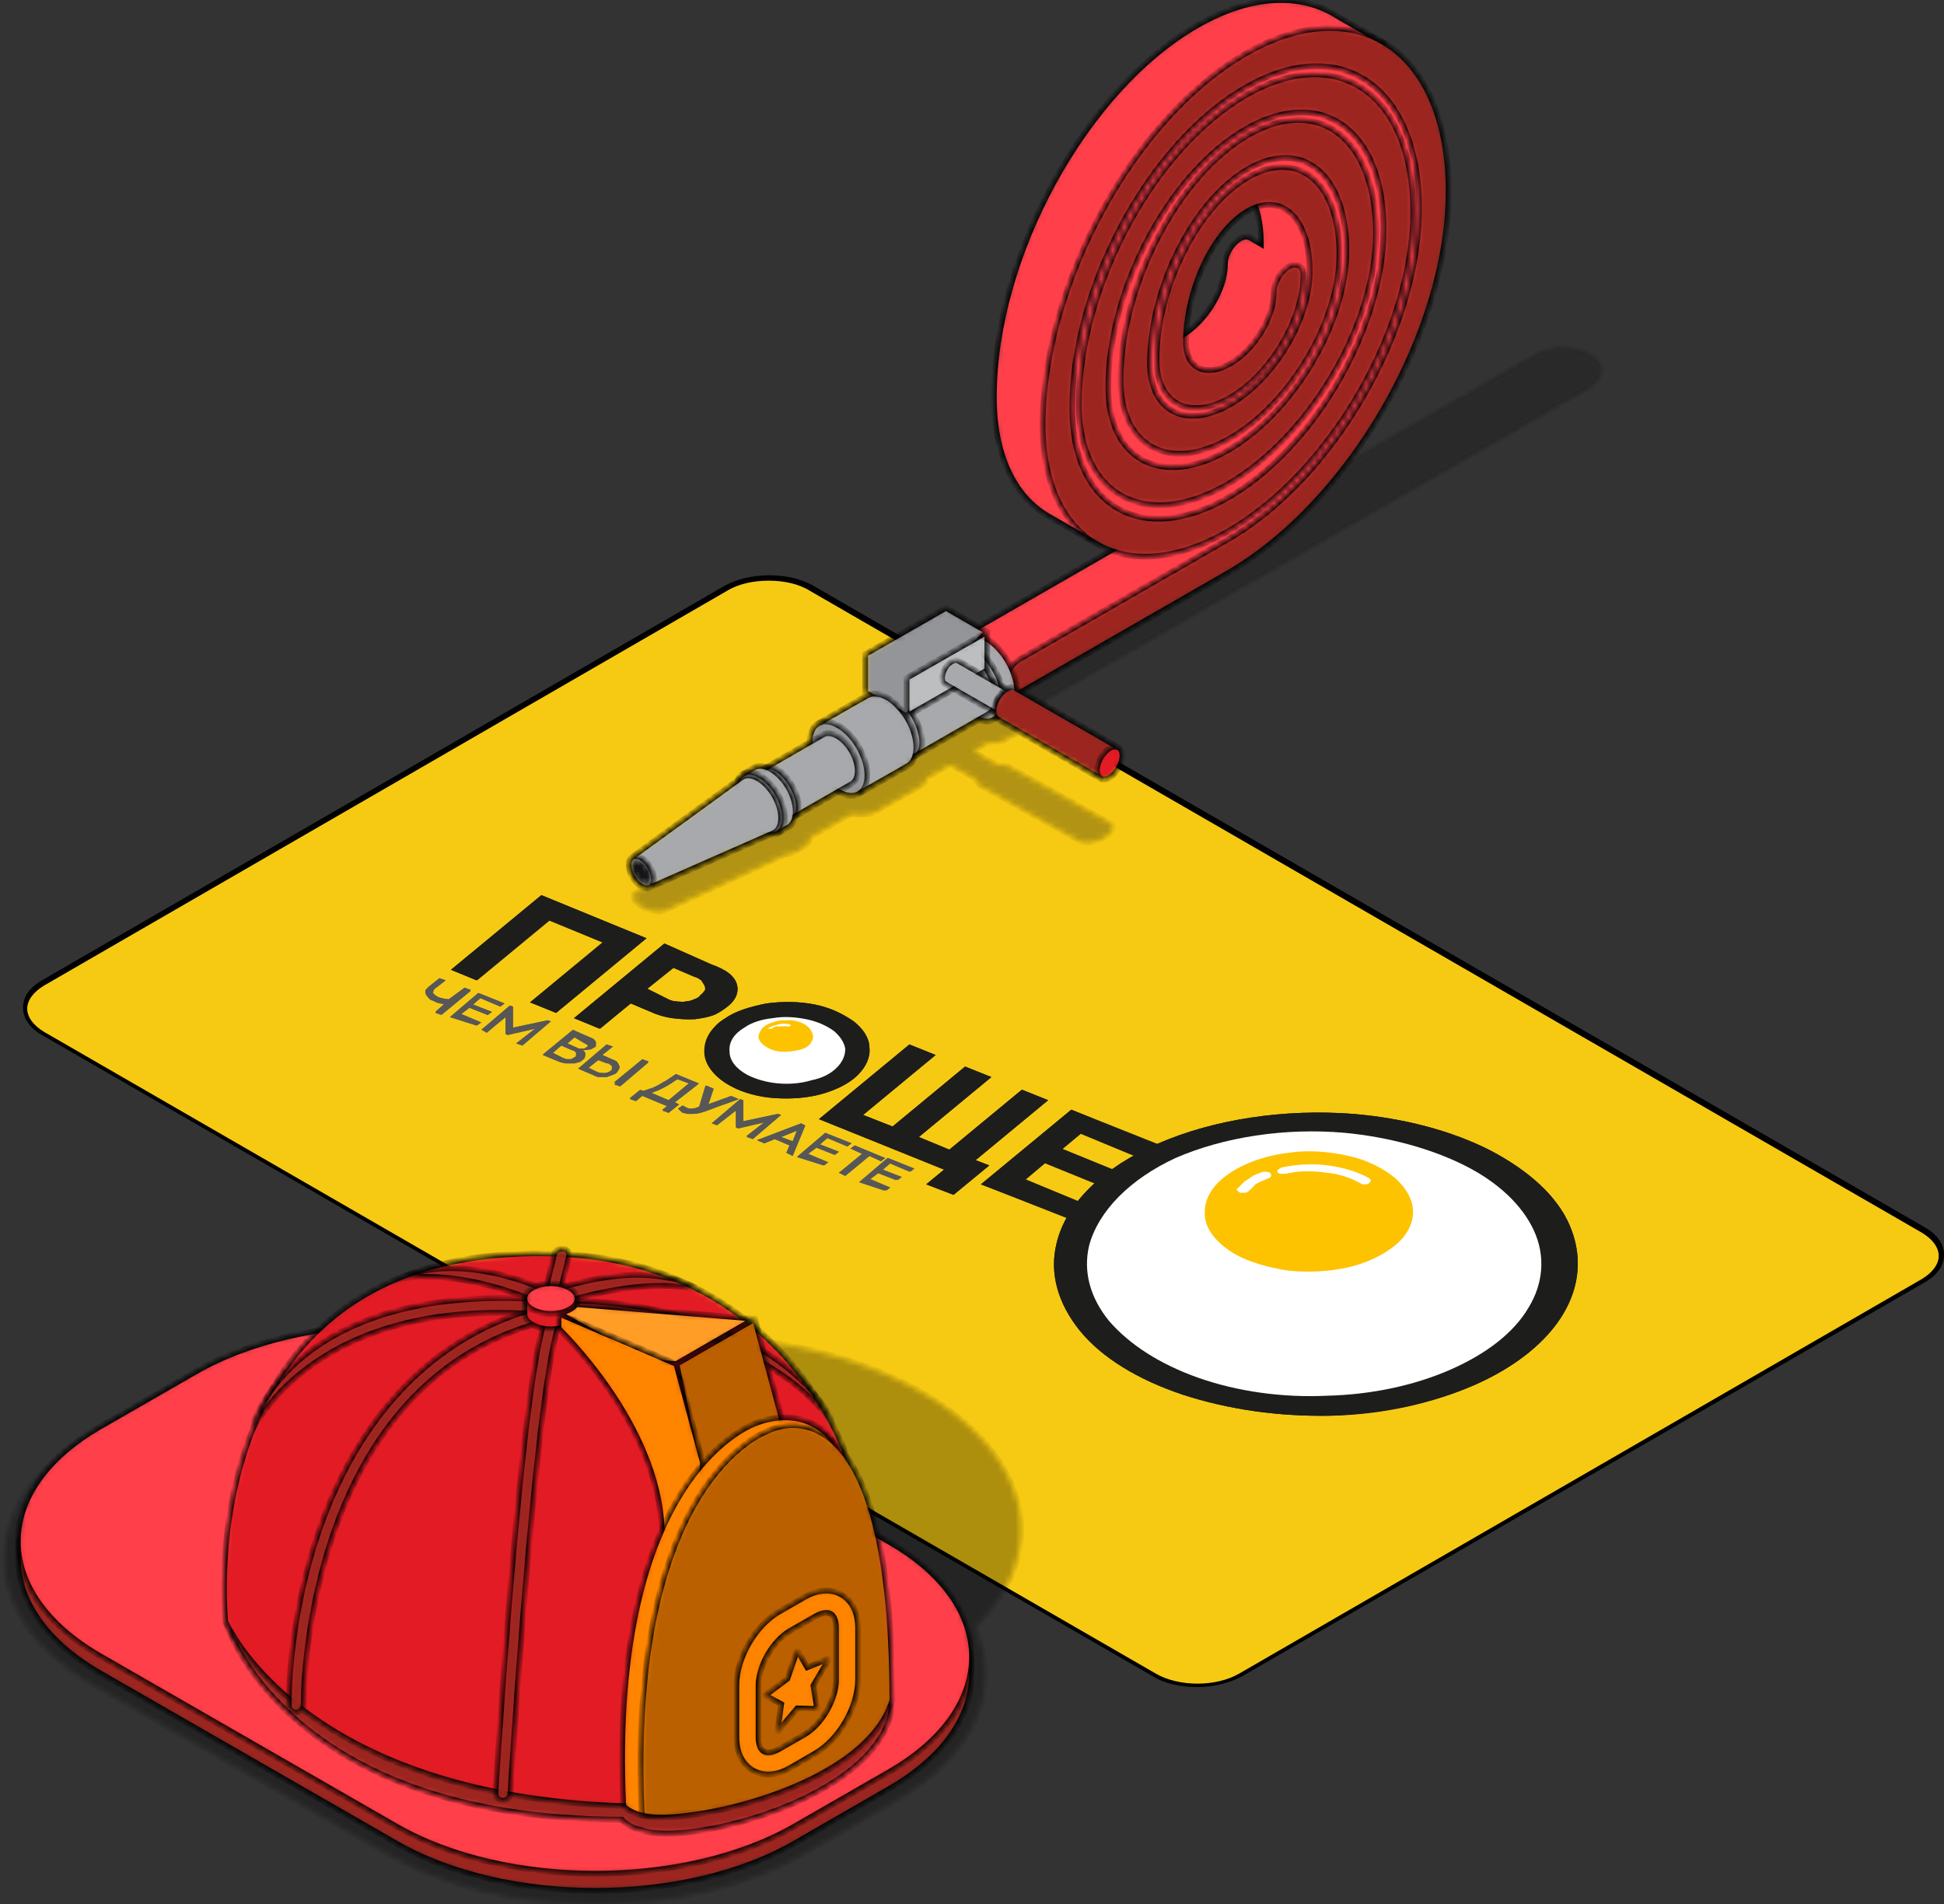 <svg width="338" height="331" viewBox="0 0 338 331" fill="none" xmlns="http://www.w3.org/2000/svg">
<rect x="0" y="0" width="338" height="331" fill="#333333" stroke="none"/>
<path d="M141.109 102.217L334.343 213.733C338.548 216.11 338.548 219.949 334.343 222.508L215.697 291.063C211.493 293.44 204.729 293.44 200.707 291.063L7.473 179.547C3.268 177.171 3.268 173.332 7.473 170.772L126.119 102.217C130.323 99.841 137.088 99.841 141.109 102.217Z" fill="#F6CA13"/>
<path d="M208.203 293.257C205.46 293.257 202.535 292.709 200.524 291.429L7.291 179.913C5.097 178.633 4 176.988 4 175.16C4 173.332 5.097 171.686 7.291 170.407L125.936 101.852C130.141 99.475 137.088 99.292 141.476 101.852L334.709 213.368C336.903 214.647 338 216.293 338 218.121C338 219.949 336.903 221.594 334.709 222.874L215.881 291.429C213.87 292.526 210.945 293.257 208.203 293.257ZM133.615 100.938C131.055 100.938 128.313 101.486 126.302 102.766L7.656 171.321C5.828 172.418 4.731 173.88 4.731 175.343C4.731 176.805 5.828 178.268 7.656 179.365L200.89 290.881C204.912 293.257 211.493 293.257 215.515 290.881L334.161 222.326C335.989 221.229 337.086 219.766 337.086 218.304C337.086 216.841 335.989 215.379 334.161 214.282L140.927 102.766C138.916 101.486 136.357 100.938 133.615 100.938Z" fill="black"/>
<path d="M78.405 168.578L94.127 155.599L112.409 163.094L96.687 176.074L92.116 174.246L104.73 163.825L95.407 159.986L82.793 170.406L78.405 168.578Z" fill="#1D1D1B"/>
<path d="M123.743 167.665C124.84 168.03 125.937 168.579 126.669 169.127C127.4 169.676 127.948 170.407 128.131 171.138C128.497 172.418 127.948 173.88 126.486 174.977C125.754 175.526 125.023 176.074 124.109 176.44C123.195 176.805 122.098 176.988 120.818 177.171C119.539 177.171 118.076 177.171 116.797 176.988C115.517 176.805 114.237 176.44 113.14 175.891L109.667 174.429L104.182 178.816L99.795 176.988L115.517 164.008L123.743 167.665ZM116.248 173.697C116.614 173.88 117.162 174.063 117.711 174.063C118.259 174.063 118.808 174.246 119.356 174.063C119.904 174.063 120.453 173.88 120.818 173.697C121.367 173.515 121.733 173.332 121.915 172.966C122.281 172.783 122.464 172.418 122.647 172.235C122.829 172.052 122.829 171.686 122.647 171.321C122.464 170.955 122.281 170.772 122.098 170.407C121.733 170.224 121.367 169.858 121.001 169.858L117.162 168.213L112.592 171.869L116.248 173.697Z" fill="#1D1D1B"/>
<path d="M161.037 205.872L164.144 203.313L142.39 194.538L158.112 181.558L162.682 183.386L150.068 193.807L155.187 195.818L167.801 185.397L172.371 187.225L159.757 197.646L165.059 199.839L177.673 189.419L182.243 191.247L169.629 201.668L172.005 202.582L165.79 207.7L161.037 205.872Z" fill="#1D1D1B"/>
<path d="M170.544 205.872L186.266 192.892L201.439 199.108L198.514 201.485L187.911 197.097L184.621 199.839L194.492 203.861L191.567 206.238L181.696 202.216L178.222 205.141L188.825 209.528L185.9 211.905L170.544 205.872Z" fill="#1D1D1B"/>
<path d="M80.783 171.686L81.879 172.235L76.761 176.439L75.664 176.074L77.309 174.611C76.578 174.428 76.029 174.428 75.481 174.063C75.115 173.88 74.75 173.88 74.567 173.514C74.384 173.331 74.201 173.149 74.019 172.783C74.019 172.6 74.019 172.235 74.019 172.052C74.201 171.869 74.384 171.686 74.567 171.503L76.395 170.041L77.492 170.406L75.847 171.686C75.481 171.869 75.298 172.235 75.298 172.6C75.481 172.783 75.664 173.149 76.212 173.331C76.761 173.514 77.492 173.697 78.04 173.697L80.783 171.686Z" fill="#575756"/>
<path d="M78.223 176.805L83.159 172.6L87.729 174.428L86.998 174.977L83.524 173.514L82.245 174.611L85.535 175.891L84.804 176.439L81.696 175.16L80.234 176.257L83.707 177.719L82.976 178.268L78.223 176.805Z" fill="#575756"/>
<path d="M83.707 178.999L88.643 174.794L89.191 174.977V178.633L95.224 177.353L95.773 177.536L90.837 181.741L89.74 181.375L93.031 178.816L88.277 179.913L87.912 179.73V176.805L84.621 179.547L83.707 178.999Z" fill="#575756"/>
<path d="M101.075 184.3C100.892 184.483 100.709 184.666 100.343 184.666C99.978 184.849 99.795 184.849 99.429 184.849C99.064 184.849 98.698 184.849 98.332 184.849C97.967 184.849 97.601 184.666 97.418 184.666L94.311 183.386L99.429 179.181L102.354 180.278C102.72 180.461 102.903 180.461 103.086 180.644C103.268 180.827 103.451 181.01 103.451 181.192C103.451 181.375 103.451 181.558 103.451 181.741C103.451 181.924 103.268 182.106 103.086 182.106C102.903 182.289 102.537 182.472 102.172 182.472C101.806 182.472 101.44 182.655 101.075 182.472C101.44 182.655 101.623 183.02 101.623 183.203C101.623 183.752 101.44 184.117 101.075 184.3ZM99.795 180.278L98.515 181.375L100.161 182.106C100.343 182.106 100.343 182.289 100.526 182.289C100.709 182.289 100.892 182.289 101.075 182.289C101.257 182.289 101.44 182.289 101.623 182.289C101.806 182.289 101.806 182.106 101.989 182.106L102.172 181.924V181.741L101.989 181.558C101.806 181.558 101.806 181.375 101.623 181.375L99.795 180.278ZM97.967 183.935C98.15 183.935 98.332 184.117 98.515 184.117C98.698 184.117 98.881 184.117 99.064 184.117C99.246 184.117 99.429 184.117 99.612 183.935C99.795 183.752 99.978 183.752 99.978 183.752C100.161 183.569 100.161 183.569 100.161 183.386C100.161 183.203 100.161 183.203 100.161 183.02C100.161 182.838 99.978 182.838 99.795 182.655C99.612 182.655 99.429 182.472 99.246 182.472L97.601 181.741L96.139 183.02L97.967 183.935Z" fill="#575756"/>
<path d="M106.376 184.117C106.925 184.3 107.29 184.483 107.473 184.849C107.656 185.214 107.839 185.58 107.656 185.763C107.473 186.128 107.29 186.494 106.925 186.677C106.559 186.86 106.011 187.043 105.462 187.225C105.097 187.225 104.548 187.225 104.183 187.225C103.817 187.225 103.451 187.042 103.086 186.86L100.526 185.763L105.462 181.558L106.559 181.924L104.731 183.386L106.376 184.117ZM103.817 186.311C104 186.494 104.183 186.494 104.365 186.494C104.548 186.494 104.731 186.494 105.097 186.494C105.28 186.494 105.462 186.494 105.828 186.311C106.011 186.311 106.194 186.128 106.376 185.946C106.559 185.763 106.559 185.763 106.559 185.58C106.559 185.397 106.559 185.397 106.559 185.214C106.559 185.032 106.376 185.032 106.194 184.849C106.011 184.666 105.828 184.666 105.645 184.666L104.183 184.117L102.355 185.58L103.817 186.311ZM111.678 184.117L112.775 184.483L107.839 188.688L106.742 188.139L111.678 184.117Z" fill="#575756"/>
<path d="M117.344 191.613L118.076 191.979L116.247 193.441L115.151 192.893L116.065 192.161L111.677 190.333L110.58 191.247L109.483 190.882L111.312 189.419L111.86 189.602C112.408 189.419 112.957 189.236 113.505 189.054C114.419 188.688 115.151 188.139 115.882 187.774L117.527 186.677L121.549 188.322L117.344 191.613ZM116.247 191.247L119.721 188.322L117.71 187.591L117.344 187.774C116.065 188.688 114.785 189.419 113.14 189.968L116.247 191.247Z" fill="#575756"/>
<path d="M117.894 192.71L118.625 192.161C118.808 192.344 118.99 192.344 119.173 192.527C119.356 192.527 119.539 192.71 119.722 192.71C119.905 192.71 120.087 192.71 120.27 192.71C120.636 192.71 121.184 192.527 121.55 192.344L122.647 188.688L123.926 189.236L123.012 191.979L127.034 190.516L128.314 191.065L126.303 191.796C124.658 192.344 123.378 192.893 122.281 193.258C121.733 193.441 121.001 193.624 120.453 193.624C120.087 193.624 119.722 193.624 119.539 193.624C119.173 193.624 118.99 193.441 118.625 193.441C118.259 193.076 118.076 192.893 117.894 192.71Z" fill="#575756"/>
<path d="M123.742 195.269L128.678 191.064L129.227 191.247V194.903L135.259 193.624L135.808 193.806L130.872 198.011L129.775 197.646L133.066 195.086L128.313 196.183L127.947 196V193.075L124.656 195.635L123.742 195.269Z" fill="#575756"/>
<path d="M136.723 200.388L137.272 199.108L134.712 198.011L132.884 198.742L131.604 198.194L139.283 195.269L140.014 195.635L137.82 200.936L136.723 200.388ZM138.551 196.549L135.809 197.646L137.82 198.377L138.551 196.549Z" fill="#575756"/>
<path d="M138.552 201.119L143.488 196.915L148.058 198.743L147.327 199.291L143.853 197.829L142.574 198.926L145.864 200.205L145.133 200.754L142.025 199.474L140.563 200.571L144.036 202.033L143.305 202.582L138.552 201.119Z" fill="#575756"/>
<path d="M149.886 200.571L147.875 199.657L148.606 199.108L153.908 201.302L153.177 201.851L151.166 200.937L146.961 204.41L145.864 203.862L149.886 200.571Z" fill="#575756"/>
<path d="M149.336 205.507L154.272 201.302L158.842 203.13L158.111 203.679L154.638 202.216L153.358 203.313L156.466 204.593L155.734 205.141L152.444 203.861L150.981 204.958L154.455 206.421L153.723 206.969L149.336 205.507Z" fill="#575756"/>
<path fill-rule="evenodd" clip-rule="evenodd" d="M126.12 176.988C127.948 175.708 130.507 174.977 133.249 174.428C135.992 174.063 138.917 174.063 141.659 174.611C144.401 175.16 146.595 176.257 148.423 177.536C150.068 178.816 151.165 180.461 151.165 182.107C151.348 183.752 150.617 185.397 149.154 186.86C147.692 188.322 145.498 189.419 142.939 190.15C140.379 190.882 137.454 191.064 134.712 190.882C131.97 190.699 129.228 189.968 127.217 188.871C124.474 187.408 122.646 185.397 122.463 183.203C122.281 180.644 123.56 178.633 126.12 176.988Z" fill="#1D1D1B"/>
<path fill-rule="evenodd" clip-rule="evenodd" d="M129.41 178.633C130.689 177.719 132.517 177.171 134.345 176.988C136.356 176.805 138.367 176.805 140.196 177.171C142.024 177.536 143.669 178.267 144.949 179.182C146.046 180.096 146.777 181.192 146.96 182.289C146.96 183.386 146.594 184.483 145.497 185.58C144.4 186.494 142.938 187.408 141.11 187.774C139.281 188.322 137.27 188.505 135.26 188.322C133.249 188.139 131.42 187.591 129.958 186.86C127.947 185.763 126.85 184.3 126.85 182.838C126.667 181.192 127.581 179.73 129.41 178.633Z" fill="white"/>
<path fill-rule="evenodd" clip-rule="evenodd" d="M129.958 181.01C130.69 180.644 131.604 180.278 132.518 180.096C133.432 179.913 134.529 179.913 135.626 180.096C136.54 180.278 137.454 180.644 138.002 181.192C138.551 181.741 138.916 182.289 139.099 182.838C139.099 183.386 138.916 184.118 138.368 184.483C137.819 185.032 137.088 185.397 136.174 185.58C135.26 185.763 134.163 185.946 133.249 185.763C132.152 185.763 131.238 185.397 130.507 185.032C129.958 184.849 129.593 184.483 129.227 184.117C128.862 183.752 128.679 183.386 128.679 183.021C128.679 182.655 128.679 182.289 129.044 181.924C129.044 181.741 129.41 181.375 129.958 181.01Z" fill="#FDC300"/>
<path d="M130.507 183.935C130.689 183.935 130.689 183.935 130.507 183.935C130.507 184.118 130.507 184.118 130.324 184.118H130.141C130.141 184.118 129.958 184.118 129.958 183.935C129.593 183.569 129.593 183.021 129.775 182.655C129.958 182.29 130.324 181.741 130.872 181.375C130.872 181.375 130.872 181.375 131.055 181.375C131.238 181.375 131.055 181.375 131.238 181.375C131.238 181.375 131.238 181.375 131.421 181.375C131.603 181.375 131.421 181.375 131.603 181.375C131.603 181.375 131.786 181.375 131.786 181.558V181.741C131.421 182.107 131.055 182.29 130.872 182.655C130.141 183.204 130.324 183.569 130.507 183.935Z" fill="white"/>
<path fill-rule="evenodd" clip-rule="evenodd" d="M183.706 216.11C182.426 221.229 183.888 226.53 187.727 231.283C191.567 236.036 197.965 239.876 205.643 242.435C213.504 244.994 222.279 246.274 231.42 246.091C240.378 245.726 249.153 243.897 256.283 240.79C263.412 237.682 268.897 233.294 271.822 228.358C274.747 223.422 275.112 218.121 272.919 213.002C270.725 207.883 265.789 203.496 259.208 200.022C252.443 196.549 244.034 194.355 235.259 193.624C223.376 192.71 211.128 194.538 201.438 198.743C191.749 202.947 185.351 209.163 183.706 216.11Z" fill="#1D1D1B"/>
<path fill-rule="evenodd" clip-rule="evenodd" d="M189.374 216.476C188.277 221.046 189.556 225.616 192.847 229.638C196.32 233.66 201.622 237.134 208.386 239.51C215.15 241.887 223.011 242.984 230.689 242.618C238.55 242.435 246.046 240.79 252.261 238.048C258.477 235.305 263.23 231.649 265.79 227.262C268.349 223.057 268.715 218.304 266.704 213.916C264.693 209.529 260.488 205.507 254.638 202.582C248.788 199.657 241.475 197.646 233.797 196.915C223.377 196 212.774 197.646 204.364 201.302C195.955 204.958 190.836 210.443 189.374 216.476Z" fill="white"/>
<path fill-rule="evenodd" clip-rule="evenodd" d="M256.1 228.907C259.025 227.81 261.401 226.165 262.864 224.154C264.326 222.326 264.692 220.132 263.96 218.121C263.229 216.11 261.584 214.282 259.025 212.82C256.465 211.357 253.357 210.26 249.701 209.894C246.228 209.529 242.571 209.712 239.281 210.443C235.99 211.174 233.065 212.637 231.054 214.282C229.043 215.927 227.946 217.938 227.946 220.132C227.946 222.143 229.043 224.154 231.054 225.982C233.796 228.359 237.818 229.821 242.571 230.37C247.142 231.101 252.078 230.552 256.1 228.907Z" fill="#FDC300"/>
<path d="M233.979 221.229C233.979 221.411 233.979 221.594 233.796 221.777C233.614 221.96 233.431 221.96 233.065 221.96C232.7 221.96 232.517 221.96 232.151 221.777C231.968 221.594 231.786 221.594 231.786 221.411C231.42 219.766 231.786 218.304 232.882 216.841C233.979 215.379 235.807 214.099 238.001 213.368C238.184 213.368 238.184 213.368 238.367 213.185C238.55 213.185 238.732 213.185 238.732 213.185C238.915 213.185 239.098 213.185 239.098 213.368C239.281 213.368 239.281 213.55 239.464 213.55L239.647 213.733V213.916C239.647 213.916 239.646 214.099 239.464 214.099C239.464 214.099 239.281 214.282 239.098 214.282C237.27 215.013 235.625 216.11 234.711 217.207C233.979 218.669 233.796 219.949 233.979 221.229Z" fill="white"/>
<path d="M238.185 225.616C238.368 225.616 238.368 225.799 238.368 225.799L238.551 225.982V226.165L238.368 226.348C238.185 226.348 238.185 226.53 238.002 226.53C237.82 226.53 237.82 226.53 237.637 226.53C237.454 226.53 237.271 226.53 237.271 226.53C237.088 226.53 237.088 226.53 236.905 226.348C236.357 226.165 235.809 225.799 235.443 225.434C234.895 225.068 234.529 224.885 234.163 224.52C233.798 224.154 233.432 223.788 233.249 223.423C233.066 223.423 233.066 223.24 233.066 223.24C233.066 223.057 233.066 223.057 233.066 222.874C233.066 222.691 233.249 222.691 233.249 222.691C233.432 222.691 233.432 222.509 233.615 222.509C233.798 222.509 233.98 222.509 234.163 222.509C234.346 222.509 234.529 222.509 234.712 222.509C234.895 222.509 235.077 222.691 235.077 222.691C235.26 222.691 235.26 222.874 235.26 222.874C235.443 223.24 235.809 223.423 236.174 223.788C236.54 223.971 236.906 224.337 237.271 224.52C237.271 225.068 237.637 225.251 238.185 225.616Z" fill="white"/>
<path d="M78.405 168.578L94.127 155.599L112.409 163.094L96.687 176.074L92.299 174.246L104.913 163.825L95.59 159.986L82.976 170.406L78.405 168.578Z" fill="#1D1D1B"/>
<path d="M123.743 167.665C124.84 168.03 125.937 168.579 126.669 169.127C127.4 169.676 127.948 170.407 128.131 171.138C128.497 172.418 127.948 173.88 126.486 174.977C125.754 175.526 125.023 176.074 124.109 176.44C123.195 176.805 122.098 176.988 120.818 177.171C118.076 177.354 115.334 176.805 113.14 175.891L109.667 174.429L104.365 178.816L99.795 176.988L115.517 164.008L123.743 167.665ZM116.065 173.697C116.431 173.88 116.979 174.063 117.528 174.063C118.076 174.246 118.625 174.246 119.173 174.063C119.722 174.063 120.27 173.88 120.636 173.697C121.184 173.515 121.55 173.332 121.733 172.966C122.098 172.783 122.281 172.418 122.464 172.235C122.647 172.052 122.647 171.686 122.464 171.321C122.281 170.955 122.098 170.772 121.915 170.407C121.55 170.224 121.184 169.858 120.818 169.858L116.979 168.213L112.409 171.869L116.065 173.697Z" fill="#1D1D1B"/>
<path d="M161.037 205.872L164.144 203.313L142.39 194.538L158.112 181.558L162.682 183.386L150.068 193.807L155.187 195.818L167.801 185.397L172.371 187.225L159.757 197.646L165.059 199.839L177.673 189.419L182.243 191.247L169.629 201.668L172.005 202.582L165.79 207.7L161.037 205.872Z" fill="#1D1D1B"/>
<path d="M170.544 205.872L186.266 192.892L201.439 198.925L198.514 201.302L187.911 196.914L184.621 199.656L194.492 203.678L191.567 206.055L181.696 202.033L178.222 204.958L188.825 209.346L185.9 211.722L170.544 205.872Z" fill="#1D1D1B"/>
<path d="M80.782 171.686L81.879 172.052L76.76 176.256L75.663 175.891L77.308 174.428C76.577 174.428 76.029 174.245 75.48 173.88C75.115 173.697 74.749 173.697 74.566 173.514C74.383 173.331 74.201 173.149 74.018 172.783C73.835 172.417 74.018 172.235 74.018 172.052C74.201 171.869 74.383 171.686 74.566 171.503L76.394 170.041L77.491 170.406L75.846 171.686C75.48 171.869 75.297 172.235 75.297 172.6C75.297 172.783 75.48 172.783 75.663 172.966C75.846 173.149 76.029 173.149 76.212 173.331C76.76 173.514 77.491 173.697 78.04 173.697L80.782 171.686Z" fill="#575756"/>
<path d="M78.223 176.805L83.159 172.6L87.729 174.428L86.998 174.977L83.524 173.514L82.245 174.611L85.535 175.891L84.804 176.439L81.513 175.16L80.051 176.257L83.524 177.719L82.793 178.268L78.223 176.805Z" fill="#575756"/>
<path d="M83.707 178.999L88.643 174.794L89.191 174.977V178.633L95.224 177.353L95.773 177.536L90.837 181.741L89.74 181.375L93.031 178.816L88.277 179.913L87.912 179.73V176.805L84.621 179.364L83.707 178.999Z" fill="#575756"/>
<path d="M101.256 184.3C101.073 184.483 100.891 184.666 100.525 184.666C100.159 184.849 99.977 184.849 99.611 184.849C99.245 184.849 98.88 184.849 98.514 184.849C98.148 184.849 97.783 184.666 97.6 184.483L94.492 183.203L99.611 178.999L102.536 180.278C102.902 180.461 103.084 180.461 103.267 180.644C103.45 180.827 103.633 181.01 103.633 181.193C103.633 181.375 103.633 181.558 103.633 181.741C103.633 181.924 103.45 182.107 103.267 182.107C103.084 182.289 102.719 182.472 102.353 182.472C101.988 182.472 101.622 182.655 101.256 182.472C101.622 182.655 101.805 183.021 101.805 183.203C101.805 183.752 101.622 184.118 101.256 184.3ZM99.977 180.278L98.697 181.375L100.342 182.107C100.525 182.107 100.525 182.289 100.708 182.289C100.891 182.289 101.073 182.289 101.256 182.289C101.439 182.289 101.622 182.289 101.805 182.107C101.988 182.107 101.988 181.924 102.17 181.924L102.353 181.741V181.558L102.17 181.375C101.988 181.375 101.988 181.193 101.805 181.193L99.977 180.278ZM97.966 183.935C98.148 183.935 98.331 184.118 98.514 184.118C98.697 184.118 98.88 184.118 99.062 184.118C99.245 184.118 99.428 184.118 99.611 183.935C99.794 183.935 99.977 183.752 99.977 183.752C99.977 183.752 100.159 183.569 100.159 183.386C100.159 183.203 100.159 183.203 100.159 183.021C100.159 182.838 99.977 182.838 99.794 182.655C99.611 182.655 99.428 182.472 99.245 182.472L97.6 181.741L96.138 183.021L97.966 183.935Z" fill="#575756"/>
<path d="M106.376 184.117C106.925 184.3 107.29 184.483 107.473 184.849C107.656 185.214 107.839 185.58 107.656 185.763C107.473 186.128 107.29 186.494 106.925 186.677C106.559 186.86 106.011 187.043 105.462 187.225C105.097 187.225 104.731 187.225 104.183 187.225C103.817 187.225 103.451 187.042 103.086 186.86L100.526 185.763L105.462 181.558L106.559 181.924L104.731 183.386L106.376 184.117ZM103.817 186.311C104.731 186.677 105.645 186.677 106.194 186.128C106.376 185.946 106.376 185.946 106.376 185.763C106.376 185.58 106.376 185.58 106.376 185.397C106.376 185.214 106.194 185.214 106.011 185.032C105.828 184.849 105.645 184.849 105.462 184.849L104 184.3L102.172 185.763L103.817 186.311ZM111.678 184.117L112.775 184.666L107.839 188.871L106.742 188.505L111.678 184.117Z" fill="#575756"/>
<path d="M117.344 191.613L118.076 191.979L116.247 193.441L115.151 193.076L116.065 192.344L111.677 190.516L110.58 191.43L109.483 191.065L111.312 189.602L111.86 189.785C112.408 189.602 112.957 189.419 113.322 189.236C114.237 188.871 114.968 188.322 115.699 187.957L117.344 186.86L121.366 188.505L117.344 191.613ZM116.247 191.247L119.904 188.322L117.893 187.591L117.527 187.774C116.248 188.688 114.968 189.419 113.322 189.968L116.247 191.247Z" fill="#575756"/>
<path d="M117.894 192.71L118.808 192.161C118.99 192.344 119.173 192.344 119.356 192.527C119.539 192.527 119.722 192.71 119.905 192.71C120.087 192.71 120.27 192.71 120.453 192.71C120.819 192.71 121.367 192.527 121.733 192.344L122.83 188.688L124.109 189.236L123.195 191.979L127.217 190.516L128.497 191.065L126.486 191.796C124.84 192.344 123.561 192.893 122.464 193.258C121.915 193.441 121.184 193.624 120.636 193.624C120.27 193.624 119.905 193.624 119.722 193.624C119.356 193.624 119.173 193.441 118.808 193.441C118.259 193.076 118.076 192.893 117.894 192.71Z" fill="#575756"/>
<path d="M123.742 195.269L128.678 191.064L129.227 191.247V194.903L135.259 193.624L135.808 193.806L130.872 198.011L129.775 197.463L133.066 194.903L128.313 196L127.947 195.817V192.892L124.656 195.452L123.742 195.269Z" fill="#575756"/>
<path d="M136.723 200.388L137.272 199.108L134.712 198.011L132.884 198.742L131.604 198.194L139.283 195.269L140.014 195.635L137.82 200.936L136.723 200.388ZM138.551 196.549L135.809 197.646L137.82 198.377L138.551 196.549Z" fill="#575756"/>
<path d="M138.552 201.119L143.488 196.915L148.058 198.743L147.327 199.291L143.853 197.829L142.574 198.926L145.864 200.205L145.133 200.754L141.842 199.474L140.38 200.571L143.853 202.033L143.122 202.582L138.552 201.119Z" fill="#575756"/>
<path d="M149.886 200.571L147.875 199.657L148.606 199.108L153.908 201.302L153.177 201.851L151.166 200.937L146.961 204.41L145.864 203.862L149.886 200.571Z" fill="#575756"/>
<path d="M149.521 205.507L154.456 201.302L159.027 203.13L158.296 203.679L154.822 202.216L153.542 203.313L156.833 204.593L156.102 205.141L152.811 203.861L151.349 204.958L154.822 206.421L154.091 206.969L149.521 205.507Z" fill="#575756"/>
<path fill-rule="evenodd" clip-rule="evenodd" d="M126.12 176.988C127.948 175.708 130.507 174.977 133.25 174.428C135.992 174.063 138.917 174.063 141.659 174.611C144.401 175.16 146.595 176.257 148.423 177.536C150.069 178.816 151.165 180.461 151.165 182.107C151.348 183.752 150.617 185.397 149.154 186.86C147.692 188.322 145.498 189.419 142.939 190.15C140.379 190.882 137.454 191.064 134.712 190.882C131.97 190.699 129.228 189.968 127.217 188.871C125.754 188.139 124.657 187.225 123.926 186.311C123.195 185.397 122.646 184.3 122.646 183.203C122.646 182.107 122.829 181.01 123.561 179.913C123.926 178.633 124.84 177.719 126.12 176.988Z" fill="#1D1D1B"/>
<path fill-rule="evenodd" clip-rule="evenodd" d="M129.41 178.633C130.689 177.719 132.517 177.171 134.345 176.988C136.356 176.622 138.367 176.805 140.196 177.171C142.024 177.536 143.669 178.268 144.949 179.182C146.046 180.096 146.777 181.193 146.96 182.289C146.96 183.386 146.594 184.483 145.497 185.58C144.4 186.677 142.938 187.408 141.11 187.774C139.281 188.322 137.27 188.505 135.26 188.322C133.249 188.139 131.42 187.591 129.958 186.86C127.947 185.763 126.85 184.3 126.85 182.838C126.667 181.193 127.581 179.73 129.41 178.633Z" fill="white"/>
<path fill-rule="evenodd" clip-rule="evenodd" d="M137.819 177.353C138.733 177.536 139.465 177.719 140.196 178.267C140.744 178.633 141.11 179.181 141.293 179.73C141.476 180.278 141.293 180.827 140.927 181.375C140.562 181.924 139.83 182.289 139.099 182.472C138.368 182.655 137.271 182.838 136.357 182.838C135.443 182.838 134.529 182.655 133.797 182.289C133.066 181.924 132.518 181.558 132.152 181.01C131.787 180.461 131.787 179.913 132.152 179.364C132.335 178.999 132.518 178.633 132.883 178.45C133.249 178.085 133.797 177.902 134.346 177.719C134.894 177.536 135.443 177.353 136.174 177.353C136.54 177.353 137.271 177.353 137.819 177.353Z" fill="#FDC300"/>
<path d="M134.164 178.816C133.981 178.816 133.981 178.816 133.981 178.816C133.981 178.816 133.981 178.816 133.798 178.816C133.798 178.816 133.798 178.816 133.615 178.816C133.615 178.816 133.615 178.816 133.433 178.816C133.981 178.45 134.529 178.268 135.261 178.085C135.992 177.902 136.723 177.902 137.272 178.085H137.455C137.455 178.085 137.455 178.085 137.455 178.268C137.455 178.268 137.455 178.268 137.272 178.45H137.089C136.54 178.268 135.992 178.45 135.261 178.45C135.078 178.268 134.712 178.45 134.164 178.816Z" fill="white"/>
<path fill-rule="evenodd" clip-rule="evenodd" d="M183.706 216.11C182.426 221.229 183.888 226.53 187.727 231.283C191.567 236.036 197.965 239.876 205.643 242.435C213.504 244.994 222.279 246.274 231.42 246.091C240.561 245.908 249.153 243.897 256.283 240.79C263.412 237.682 268.897 233.294 271.822 228.358C274.747 223.422 275.112 218.121 272.919 213.002C270.725 207.883 265.789 203.496 259.208 200.022C252.443 196.549 244.034 194.355 235.259 193.624C223.376 192.71 211.128 194.538 201.438 198.743C191.749 202.947 185.351 209.163 183.706 216.11Z" fill="#1D1D1B"/>
<path fill-rule="evenodd" clip-rule="evenodd" d="M189.374 216.476C188.277 221.046 189.556 225.616 192.847 229.638C196.32 233.66 201.622 237.134 208.386 239.51C215.15 241.887 223.011 242.984 230.689 242.618C238.55 242.435 246.046 240.79 252.261 238.048C258.477 235.305 263.23 231.649 265.79 227.262C268.349 223.057 268.715 218.304 266.704 213.916C264.693 209.529 260.488 205.507 254.638 202.582C248.788 199.657 241.475 197.646 233.797 196.915C223.377 196 212.774 197.646 204.364 201.302C196.503 204.958 191.019 210.443 189.374 216.476Z" fill="white"/>
<path fill-rule="evenodd" clip-rule="evenodd" d="M214.6 217.938C217.159 219.4 220.45 220.314 223.923 220.863C227.397 221.229 231.053 221.046 234.344 220.314C237.634 219.583 240.56 218.121 242.57 216.475C244.581 214.83 245.678 212.819 245.678 210.625C245.678 208.614 244.581 206.603 242.57 204.775C240.56 203.13 237.817 201.668 234.527 200.936C231.236 200.205 227.58 199.839 224.106 200.388C220.633 200.753 217.342 201.85 214.783 203.313C211.309 205.324 209.481 207.883 209.481 210.625C209.298 213.368 211.309 215.927 214.6 217.938Z" fill="#FDC300"/>
<path d="M223.56 204.044C223.195 204.044 223.012 204.044 222.646 204.044C222.463 204.044 222.098 203.861 222.098 203.678V203.496C222.098 203.496 222.098 203.313 222.28 203.313L222.463 203.13C222.646 203.13 222.646 202.947 222.829 202.947C225.388 202.399 228.131 202.216 230.873 202.582C233.615 202.947 235.991 203.678 238.002 204.775C238.185 204.958 238.368 205.141 238.368 205.141C238.368 205.324 238.185 205.507 238.002 205.689C237.82 205.872 237.454 205.872 237.271 205.872C236.906 205.872 236.723 205.872 236.54 205.689C234.895 204.775 232.884 204.044 230.69 203.861C228.131 203.496 225.754 203.496 223.56 204.044Z" fill="white"/>
<path d="M216.979 207.152C216.796 207.335 216.613 207.335 216.43 207.335C216.248 207.335 215.882 207.335 215.699 207.335C215.516 207.335 215.334 207.152 215.151 206.969C214.968 206.787 214.968 206.604 215.151 206.604C215.516 206.238 215.882 205.872 216.248 205.507C216.613 205.141 217.162 204.958 217.527 204.593C218.076 204.227 218.624 204.044 219.173 203.862C219.355 203.679 219.721 203.679 220.087 203.679C220.452 203.679 220.635 203.862 220.818 203.862C221.001 204.044 221.001 204.227 221.001 204.41C221.001 204.593 220.818 204.776 220.635 204.776C220.27 204.958 219.721 205.141 219.355 205.324C218.99 205.507 218.441 205.69 218.076 206.055C217.71 206.604 217.345 206.787 216.979 207.152Z" fill="white"/>
<g opacity="0.3">
<mask id="path-53-inside-1" fill="white">
<path d="M160.346 242.055C142.662 231.874 116.508 229.596 94.96 235.164C87.094 232.4 78.038 230.881 68.572 230.881C55.026 230.881 42.281 233.918 32.717 239.427L16.244 248.927C6.25 254.651 0.766 262.476 0.766 270.906C0.766 279.335 6.25 287.141 16.244 292.904L67.674 322.455C77.237 327.964 89.983 331.001 103.528 331.001C117.074 331.001 129.8 327.964 139.403 322.455L155.876 312.955C165.85 307.212 171.354 299.406 171.354 290.976C171.354 288.193 170.749 285.487 169.597 282.897C182.635 269.971 179.571 253.132 160.346 242.055Z"/>
</mask>
<path d="M160.346 242.055C142.662 231.874 116.508 229.596 94.96 235.164C87.094 232.4 78.038 230.881 68.572 230.881C55.026 230.881 42.281 233.918 32.717 239.427L16.244 248.927C6.25 254.651 0.766 262.476 0.766 270.906C0.766 279.335 6.25 287.141 16.244 292.904L67.674 322.455C77.237 327.964 89.983 331.001 103.528 331.001C117.074 331.001 129.8 327.964 139.403 322.455L155.876 312.955C165.85 307.212 171.354 299.406 171.354 290.976C171.354 288.193 170.749 285.487 169.597 282.897C182.635 269.971 179.571 253.132 160.346 242.055Z" fill="black" stroke="black" mask="url(#path-53-inside-1)"/>
</g>
<mask id="path-54-inside-2" fill="white">
<path d="M3.401 267.752C4.572 261.6 9.237 255.624 17.396 250.913L33.888 241.413C52.958 230.433 84.187 230.433 103.275 241.413L154.705 270.964C162.864 275.675 167.509 281.652 168.7 287.823H169.012V290.898C169.032 298.16 164.269 305.421 154.705 310.93L138.213 320.43C119.124 331.429 87.915 331.429 68.826 320.43L17.396 290.879C7.851 285.37 3.089 278.147 3.089 270.906V267.752H3.401V267.752Z"/>
</mask>
<path d="M3.401 267.752C4.572 261.6 9.237 255.624 17.396 250.913L33.888 241.413C52.958 230.433 84.187 230.433 103.275 241.413L154.705 270.964C162.864 275.675 167.509 281.652 168.7 287.823H169.012V290.898C169.032 298.16 164.269 305.421 154.705 310.93L138.213 320.43C119.124 331.429 87.915 331.429 68.826 320.43L17.396 290.879C7.851 285.37 3.089 278.147 3.089 270.906V267.752H3.401V267.752Z" fill="#9C251F" stroke="black" mask="url(#path-54-inside-2)"/>
<mask id="path-55-inside-3" fill="white">
<path d="M68.825 317.471C87.914 328.451 119.123 328.451 138.212 317.471L154.705 307.991C173.774 296.992 173.774 279.023 154.705 268.044L103.274 238.473C84.186 227.494 52.957 227.494 33.888 238.473L17.395 247.954C-1.675 258.933 -1.675 276.921 17.395 287.9L68.825 317.471Z"/>
</mask>
<path d="M68.825 317.471C87.914 328.451 119.123 328.451 138.212 317.471L154.705 307.991C173.774 296.992 173.774 279.023 154.705 268.044L103.274 238.473C84.186 227.494 52.957 227.494 33.888 238.473L17.395 247.954C-1.675 258.933 -1.675 276.921 17.395 287.9L68.825 317.471Z" fill="#FF3F4A" stroke="black" mask="url(#path-55-inside-3)"/>
<mask id="path-56-inside-4" fill="white">
<path d="M39.157 281.827C39.157 281.827 49.268 316.303 108.095 316.303C108.095 316.303 109.305 317.744 111.589 318.153C119.982 321.17 154.822 312.04 155.153 295.59C85.064 329.366 39.157 281.827 39.157 281.827Z"/>
</mask>
<path d="M39.157 281.827C39.157 281.827 49.268 316.303 108.095 316.303C108.095 316.303 109.305 317.744 111.589 318.153C119.982 321.17 154.822 312.04 155.153 295.59C85.064 329.366 39.157 281.827 39.157 281.827Z" fill="#9C251F" stroke="black" mask="url(#path-56-inside-4)"/>
<mask id="path-57-inside-5" fill="white">
<path d="M108.408 313.967C121.154 313.403 129.781 311.553 135.343 308.361C148.577 300.749 147.269 253.249 147.269 253.249C147.269 253.249 136.593 220.155 98.103 217.974C31.917 214.782 39.158 281.827 39.158 281.827C39.158 281.827 51.806 312.098 108.408 313.967Z"/>
</mask>
<path d="M108.408 313.967C121.154 313.403 129.781 311.553 135.343 308.361C148.577 300.749 147.269 253.249 147.269 253.249C147.269 253.249 136.593 220.155 98.103 217.974C31.917 214.782 39.158 281.827 39.158 281.827C39.158 281.827 51.806 312.098 108.408 313.967Z" fill="#E31B25" stroke="black" mask="url(#path-57-inside-5)"/>
<mask id="path-58-inside-6" fill="white">
<path d="M129.838 253.697C129.428 253.697 129.038 253.502 128.765 253.152C117.913 238.24 97.594 230.258 97.399 230.18C96.736 229.927 96.404 229.168 96.657 228.506C96.931 227.844 97.672 227.513 98.356 227.766C99.214 228.097 119.591 236.079 130.892 251.633C131.322 252.217 131.185 253.035 130.619 253.463C130.365 253.619 130.111 253.697 129.838 253.697Z"/>
</mask>
<path d="M129.838 253.697C129.428 253.697 129.038 253.502 128.765 253.152C117.913 238.24 97.594 230.258 97.399 230.18C96.736 229.927 96.404 229.168 96.657 228.506C96.931 227.844 97.672 227.513 98.356 227.766C99.214 228.097 119.591 236.079 130.892 251.633C131.322 252.217 131.185 253.035 130.619 253.463C130.365 253.619 130.111 253.697 129.838 253.697Z" fill="#9C251F" stroke="black" mask="url(#path-58-inside-6)"/>
<mask id="path-59-inside-7" fill="white">
<path d="M43.92 248.557C43.237 248.324 50.283 223.834 91.759 225.742C92.481 225.781 93.028 226.404 92.989 227.104C92.95 227.844 92.344 228.37 91.622 228.35C53.874 226.248 44.076 248.616 43.92 248.557Z"/>
</mask>
<path d="M43.92 248.557C43.237 248.324 50.283 223.834 91.759 225.742C92.481 225.781 93.028 226.404 92.989 227.104C92.95 227.844 92.344 228.37 91.622 228.35C53.874 226.248 44.076 248.616 43.92 248.557Z" fill="#9C251F" stroke="black" mask="url(#path-59-inside-7)"/>
<mask id="path-60-inside-8" fill="white">
<path d="M94.218 226.676C93.945 226.676 93.691 226.598 93.457 226.443C93.359 226.365 80.106 220.096 68.435 222.53C79.833 217.098 94.491 223.99 94.979 224.321C95.565 224.73 95.701 225.547 95.272 226.131C95.018 226.482 94.628 226.676 94.218 226.676Z"/>
</mask>
<path d="M94.218 226.676C93.945 226.676 93.691 226.598 93.457 226.443C93.359 226.365 80.106 220.096 68.435 222.53C79.833 217.098 94.491 223.99 94.979 224.321C95.565 224.73 95.701 225.547 95.272 226.131C95.018 226.482 94.628 226.676 94.218 226.676Z" fill="#9C251F" stroke="black" mask="url(#path-60-inside-8)"/>
<mask id="path-61-inside-9" fill="white">
<path d="M95.799 227.046C95.702 227.046 95.585 227.027 95.487 227.007C94.784 226.832 94.355 226.131 94.531 225.43L96.385 217.857C96.385 217.857 96.873 216.845 97.907 217.02C98.883 217.176 99.02 218.033 99.02 218.033L97.068 226.053C96.931 226.637 96.385 227.046 95.799 227.046Z"/>
</mask>
<path d="M95.799 227.046C95.702 227.046 95.585 227.027 95.487 227.007C94.784 226.832 94.355 226.131 94.531 225.43L96.385 217.857C96.385 217.857 96.873 216.845 97.907 217.02C98.883 217.176 99.02 218.033 99.02 218.033L97.068 226.053C96.931 226.637 96.385 227.046 95.799 227.046Z" fill="#9C251F" stroke="black" mask="url(#path-61-inside-9)"/>
<mask id="path-62-inside-10" fill="white">
<path d="M95.799 227.046C95.253 227.046 94.745 226.696 94.55 226.151C94.335 225.469 94.706 224.729 95.409 224.515C96.014 224.321 112.077 218.227 121.739 224.262C111.218 221.576 96.365 226.949 96.209 226.988C96.072 227.027 95.936 227.046 95.799 227.046Z"/>
</mask>
<path d="M95.799 227.046C95.253 227.046 94.745 226.696 94.55 226.151C94.335 225.469 94.706 224.729 95.409 224.515C96.014 224.321 112.077 218.227 121.739 224.262C111.218 221.576 96.365 226.949 96.209 226.988C96.072 227.027 95.936 227.046 95.799 227.046Z" fill="#9C251F" stroke="black" mask="url(#path-62-inside-10)"/>
<mask id="path-63-inside-11" fill="white">
<path d="M100.366 228.681C99.644 228.662 99.078 228.039 99.117 227.319C99.137 226.598 99.742 226.034 100.483 226.073C136.163 227.552 145.336 247.117 144.692 247.428C144.672 247.428 134.328 230.083 100.366 228.681Z"/>
</mask>
<path d="M100.366 228.681C99.644 228.662 99.078 228.039 99.117 227.319C99.137 226.598 99.742 226.034 100.483 226.073C136.163 227.552 145.336 247.117 144.692 247.428C144.672 247.428 134.328 230.083 100.366 228.681Z" fill="#9C251F" stroke="black" mask="url(#path-63-inside-11)"/>
<mask id="path-64-inside-12" fill="white">
<path d="M87.445 313.033C87.426 313.033 87.387 313.033 87.367 313.033C86.645 312.994 86.099 312.371 86.138 311.651C86.313 308.906 90.276 244.177 94.531 229.849C94.745 229.148 95.467 228.779 96.17 228.973C96.853 229.168 97.244 229.908 97.048 230.589C92.852 244.644 88.792 311.144 88.753 311.806C88.714 312.507 88.148 313.033 87.445 313.033Z"/>
</mask>
<path d="M87.445 313.033C87.426 313.033 87.387 313.033 87.367 313.033C86.645 312.994 86.099 312.371 86.138 311.651C86.313 308.906 90.276 244.177 94.531 229.849C94.745 229.148 95.467 228.779 96.17 228.973C96.853 229.168 97.244 229.908 97.048 230.589C92.852 244.644 88.792 311.144 88.753 311.806C88.714 312.507 88.148 313.033 87.445 313.033Z" fill="#9C251F" stroke="black" mask="url(#path-64-inside-12)"/>
<mask id="path-65-inside-13" fill="white">
<path d="M51.514 297.693C50.791 297.693 50.225 297.128 50.206 296.408C50.206 295.843 50.03 282.372 55.066 267.168C61.761 246.922 74.642 232.847 92.267 227.688C92.97 227.494 93.673 227.883 93.887 228.584C94.082 229.265 93.692 230.005 92.989 230.2C52.411 242.055 52.802 295.824 52.802 296.369C52.802 297.089 52.236 297.673 51.514 297.693Z"/>
</mask>
<path d="M51.514 297.693C50.791 297.693 50.225 297.128 50.206 296.408C50.206 295.843 50.03 282.372 55.066 267.168C61.761 246.922 74.642 232.847 92.267 227.688C92.97 227.494 93.673 227.883 93.887 228.584C94.082 229.265 93.692 230.005 92.989 230.2C52.411 242.055 52.802 295.824 52.802 296.369C52.802 297.089 52.236 297.673 51.514 297.693Z" fill="#9C251F" stroke="black" mask="url(#path-65-inside-13)"/>
<mask id="path-66-inside-14" fill="white">
<path d="M95.8 225.742H100.425V228.409C100.425 229.09 99.976 229.771 99.059 230.297C97.244 231.348 94.336 231.348 92.521 230.297C91.623 229.771 91.174 229.09 91.174 228.409V225.742H95.8Z"/>
</mask>
<path d="M95.8 225.742H100.425V228.409C100.425 229.09 99.976 229.771 99.059 230.297C97.244 231.348 94.336 231.348 92.521 230.297C91.623 229.771 91.174 229.09 91.174 228.409V225.742H95.8Z" fill="#E31B25" stroke="black" mask="url(#path-66-inside-14)"/>
<mask id="path-67-inside-15" fill="white">
<path d="M92.521 227.63C94.336 228.662 97.244 228.662 99.059 227.63C100.874 226.598 100.874 224.905 99.059 223.853C97.244 222.802 94.336 222.802 92.521 223.853C90.725 224.885 90.725 226.579 92.521 227.63Z"/>
</mask>
<path d="M92.521 227.63C94.336 228.662 97.244 228.662 99.059 227.63C100.874 226.598 100.874 224.905 99.059 223.853C97.244 222.802 94.336 222.802 92.521 223.853C90.725 224.885 90.725 226.579 92.521 227.63Z" fill="#FF3F4A" stroke="black" mask="url(#path-67-inside-15)"/>
<mask id="path-68-inside-16" fill="white">
<path d="M131.264 229.226L100.113 226.676C99.45 227.864 97.107 228.292 97.107 228.292L112.371 236.76L117.601 237.111L131.264 229.226Z"/>
</mask>
<path d="M131.264 229.226L100.113 226.676C99.45 227.864 97.107 228.292 97.107 228.292L112.371 236.76L117.601 237.111L131.264 229.226Z" fill="#FF9D26" stroke="black" mask="url(#path-68-inside-16)"/>
<mask id="path-69-inside-17" fill="white">
<path d="M117.602 237.091L121.915 258.057L135.402 255.468L135.91 246.455L131.264 229.227L117.602 237.091Z"/>
</mask>
<path d="M117.602 237.091L121.915 258.057L135.402 255.468L135.91 246.455L131.264 229.227L117.602 237.091Z" fill="#BA6000" stroke="black" mask="url(#path-69-inside-17)"/>
<mask id="path-70-inside-18" fill="white">
<path d="M122.247 254.32L117.601 237.091L97.107 228.292V230.959C97.107 230.959 114.479 247.487 115.045 265.922C115.084 267.947 121.739 263.333 121.739 263.333L122.247 254.32Z"/>
</mask>
<path d="M122.247 254.32L117.601 237.091L97.107 228.292V230.959C97.107 230.959 114.479 247.487 115.045 265.922C115.084 267.947 121.739 263.333 121.739 263.333L122.247 254.32Z" fill="#FF8400" stroke="black" mask="url(#path-70-inside-18)"/>
<mask id="path-71-inside-19" fill="white">
<path d="M131.42 247.37C131.42 247.37 139.871 243.574 145.18 250.835C146.371 252.451 144.751 251.458 144.751 251.458C149.006 257.356 152.617 269.582 152.617 294.033C148.166 308.614 120.705 316.342 111.57 315.583C109.54 315.155 108.369 313.987 108.369 313.987C105.656 255.624 131.42 247.37 131.42 247.37Z"/>
</mask>
<path d="M131.42 247.37C131.42 247.37 139.871 243.574 145.18 250.835C146.371 252.451 144.751 251.458 144.751 251.458C149.006 257.356 152.617 269.582 152.617 294.033C148.166 308.614 120.705 316.342 111.57 315.583C109.54 315.155 108.369 313.987 108.369 313.987C105.656 255.624 131.42 247.37 131.42 247.37Z" fill="#FF8400" stroke="black" mask="url(#path-71-inside-19)"/>
<mask id="path-72-inside-20" fill="white">
<path d="M155.154 295.59C150.353 311.3 117.836 317.607 111.59 315.583C108.838 257.22 133.294 248.81 133.294 248.81C133.294 248.81 155.154 236.371 155.154 295.59Z"/>
</mask>
<path d="M155.154 295.59C150.353 311.3 117.836 317.607 111.59 315.583C108.838 257.22 133.294 248.81 133.294 248.81C133.294 248.81 155.154 236.371 155.154 295.59Z" fill="#BA6000" stroke="black" mask="url(#path-72-inside-20)"/>
<mask id="path-73-inside-21" fill="white">
<path d="M138.622 286.771L140.359 289.808L144.243 288.232L141.433 293.001L142.096 297.07L138.622 296.972L135.148 301.08L135.812 296.233L133.001 294.714L136.885 291.813L138.622 286.771Z"/>
</mask>
<path d="M138.622 286.771L140.359 289.808L144.243 288.232L141.433 293.001L142.096 297.07L138.622 296.972L135.148 301.08L135.812 296.233L133.001 294.714L136.885 291.813L138.622 286.771Z" fill="#FF8400" stroke="black" mask="url(#path-73-inside-21)"/>
<mask id="path-74-inside-22" fill="white">
<path d="M133.547 308.458C130.795 308.458 128.023 306.433 128.023 301.917V293.001C128.023 288.193 131.283 282.528 135.46 280.133L139.832 277.622C141.14 276.882 142.428 276.493 143.677 276.493C146.429 276.493 149.201 278.517 149.201 283.014V291.93C149.201 296.739 145.922 302.384 141.764 304.798L137.392 307.329C136.084 308.088 134.796 308.458 133.547 308.458ZM143.697 280.367C143.15 280.367 142.486 280.581 141.784 280.99L137.392 283.501C134.406 285.214 131.888 289.575 131.888 293.02V301.936C131.888 302.929 132.103 304.623 133.567 304.623C134.113 304.623 134.777 304.409 135.479 304L139.851 301.489C142.838 299.776 145.356 295.415 145.356 291.969V283.053C145.356 282.041 145.141 280.367 143.697 280.367Z"/>
</mask>
<path d="M133.547 308.458C130.795 308.458 128.023 306.433 128.023 301.917V293.001C128.023 288.193 131.283 282.528 135.46 280.133L139.832 277.622C141.14 276.882 142.428 276.493 143.677 276.493C146.429 276.493 149.201 278.517 149.201 283.014V291.93C149.201 296.739 145.922 302.384 141.764 304.798L137.392 307.329C136.084 308.088 134.796 308.458 133.547 308.458ZM143.697 280.367C143.15 280.367 142.486 280.581 141.784 280.99L137.392 283.501C134.406 285.214 131.888 289.575 131.888 293.02V301.936C131.888 302.929 132.103 304.623 133.567 304.623C134.113 304.623 134.777 304.409 135.479 304L139.851 301.489C142.838 299.776 145.356 295.415 145.356 291.969V283.053C145.356 282.041 145.141 280.367 143.697 280.367Z" fill="#FF8400" stroke="black" mask="url(#path-74-inside-22)"/>
<g opacity="0.3">
<mask id="path-75-inside-23" fill="white">
<path d="M266.939 61.747L166.372 119.362C165.612 119.44 164.983 119.623 164.498 119.884L162.245 121.189C161.498 121.606 161.131 122.245 161.249 123.041L150.886 128.991L150.637 129.134C149.654 129.16 148.855 129.343 148.292 129.669L140.3 134.196C139.422 134.705 139.121 135.54 139.605 136.597C139.605 136.597 139.619 136.61 139.619 136.623L132.36 140.785C131.286 140.733 130.434 140.902 129.858 141.229L128.063 142.259C127.657 142.481 127.395 142.794 127.303 143.186L110.455 155.202C110.075 155.424 109.944 155.789 110.153 156.259C110.586 157.185 112.236 158.137 113.835 158.372C114.634 158.503 115.289 158.424 115.669 158.203L136.579 148.522C137.221 148.47 137.758 148.326 138.151 148.104L139.972 147.061C140.549 146.734 140.824 146.239 140.732 145.612L147.977 141.45C147.99 141.45 148.017 141.464 148.03 141.464C149.864 141.737 151.331 141.568 152.209 141.072L160.201 136.545C160.751 136.232 161.039 135.762 161.079 135.214L161.354 135.058C161.354 135.058 161.367 135.057 161.367 135.044C161.367 135.044 161.367 135.044 161.38 135.044L165.153 132.879L169.804 135.462C169.686 135.853 169.83 136.18 170.184 136.388L187.845 146.213C188.238 146.434 188.893 146.5 189.705 146.369C191.33 146.108 192.981 145.117 193.4 144.177C193.61 143.695 193.452 143.316 193.033 143.107L175.386 133.283C175.006 133.074 174.377 133.009 173.617 133.114L169.097 130.595L171.717 129.082C173.08 129.147 174.18 128.939 174.914 128.521L177.194 127.216C178.137 126.668 178.451 125.768 177.927 124.646C177.835 124.437 177.691 124.229 177.547 124.02L276.476 67.253C276.476 67.253 280.918 64.239 276.476 61.747C271.537 58.942 266.939 61.747 266.939 61.747Z"/>
</mask>
<path d="M266.939 61.747L166.372 119.362C165.612 119.44 164.983 119.623 164.498 119.884L162.245 121.189C161.498 121.606 161.131 122.245 161.249 123.041L150.886 128.991L150.637 129.134C149.654 129.16 148.855 129.343 148.292 129.669L140.3 134.196C139.422 134.705 139.121 135.54 139.605 136.597C139.605 136.597 139.619 136.61 139.619 136.623L132.36 140.785C131.286 140.733 130.434 140.902 129.858 141.229L128.063 142.259C127.657 142.481 127.395 142.794 127.303 143.186L110.455 155.202C110.075 155.424 109.944 155.789 110.153 156.259C110.586 157.185 112.236 158.137 113.835 158.372C114.634 158.503 115.289 158.424 115.669 158.203L136.579 148.522C137.221 148.47 137.758 148.326 138.151 148.104L139.972 147.061C140.549 146.734 140.824 146.239 140.732 145.612L147.977 141.45C147.99 141.45 148.017 141.464 148.03 141.464C149.864 141.737 151.331 141.568 152.209 141.072L160.201 136.545C160.751 136.232 161.039 135.762 161.079 135.214L161.354 135.058C161.354 135.058 161.367 135.057 161.367 135.044C161.367 135.044 161.367 135.044 161.38 135.044L165.153 132.879L169.804 135.462C169.686 135.853 169.83 136.18 170.184 136.388L187.845 146.213C188.238 146.434 188.893 146.5 189.705 146.369C191.33 146.108 192.981 145.117 193.4 144.177C193.61 143.695 193.452 143.316 193.033 143.107L175.386 133.283C175.006 133.074 174.377 133.009 173.617 133.114L169.097 130.595L171.717 129.082C173.08 129.147 174.18 128.939 174.914 128.521L177.194 127.216C178.137 126.668 178.451 125.768 177.927 124.646C177.835 124.437 177.691 124.229 177.547 124.02L276.476 67.253C276.476 67.253 280.918 64.239 276.476 61.747C271.537 58.942 266.939 61.747 266.939 61.747Z" fill="#121214" stroke="black" mask="url(#path-75-inside-23)"/>
</g>
<mask id="path-76-inside-24" fill="white">
<path d="M249.475 28.856C249.475 21.393 241.889 14.778 239.269 10.108L241.221 7.772L232.731 2.88C226.364 -1.269 217.664 -1.087 208.087 4.419C188.618 15.613 172.792 44.578 172.792 69.001C172.792 79.165 176.368 86.314 182.146 89.694L190.308 94.377L191.514 91.859C193.243 91.794 195.942 92.146 198.837 92.394L168.704 109.721C167.276 110.543 166.123 112.526 166.123 114.17C166.123 115.8 176.499 120.145 177.927 119.336L214.14 96.778C235.338 84.592 250.352 57.755 249.475 28.856ZM217.428 41.329C217.389 41.303 217.35 41.277 217.31 41.264L217.258 41.237V41.251C216.8 41.042 216.21 41.094 215.555 41.472C214.127 42.294 212.974 44.277 212.974 45.921C212.974 50.37 209.554 55.954 205.349 58.368C204.93 58.616 203.541 57.194 203.541 53.202C204.34 46.952 216.852 33.644 217.389 34.088C218.555 36.071 219.223 38.876 219.223 42.32C219.223 42.346 219.223 42.373 219.223 42.386L217.428 41.329Z"/>
</mask>
<path d="M249.475 28.856C249.475 21.393 241.889 14.778 239.269 10.108L241.221 7.772L232.731 2.88C226.364 -1.269 217.664 -1.087 208.087 4.419C188.618 15.613 172.792 44.578 172.792 69.001C172.792 79.165 176.368 86.314 182.146 89.694L190.308 94.377L191.514 91.859C193.243 91.794 195.942 92.146 198.837 92.394L168.704 109.721C167.276 110.543 166.123 112.526 166.123 114.17C166.123 115.8 176.499 120.145 177.927 119.336L214.14 96.778C235.338 84.592 250.352 57.755 249.475 28.856ZM217.428 41.329C217.389 41.303 217.35 41.277 217.31 41.264L217.258 41.237V41.251C216.8 41.042 216.21 41.094 215.555 41.472C214.127 42.294 212.974 44.277 212.974 45.921C212.974 50.37 209.554 55.954 205.349 58.368C204.93 58.616 203.541 57.194 203.541 53.202C204.34 46.952 216.852 33.644 217.389 34.088C218.555 36.071 219.223 38.876 219.223 42.32C219.223 42.346 219.223 42.373 219.223 42.386L217.428 41.329Z" fill="#FF3F4A" stroke="black" mask="url(#path-76-inside-24)"/>
<mask id="path-77-inside-25" fill="white">
<path d="M213.42 99.701L177.194 120.523C175.766 121.345 174.613 120.68 174.613 119.049C174.613 117.405 175.766 115.422 177.194 114.6L213.42 93.777C231.775 83.222 246.711 57.429 246.711 36.28C246.711 15.131 233.19 5.685 216.564 15.248C199.952 24.799 186.431 49.783 186.431 70.932C186.431 88.089 198.576 95.069 213.498 86.497C228.421 77.912 240.553 56.985 240.553 39.815C240.553 22.646 229.823 14.857 216.63 22.45C203.437 30.03 192.706 50.162 192.706 67.318C192.706 79.935 201.982 84.866 213.394 78.317C224.805 71.754 234.081 56.163 234.081 43.534C234.081 30.33 226.43 23.977 217.023 29.391C207.616 34.792 199.965 49.94 199.965 63.143C199.965 71.493 206.188 74.703 213.839 70.293C221.49 65.896 227.714 55.524 227.714 47.174C227.714 38.002 222.892 33.318 216.957 36.723C211.035 40.129 206.201 50.37 206.214 59.529C206.214 63.978 209.634 65.635 213.839 63.221C218.045 60.808 221.464 55.224 221.464 50.775C221.464 49.131 222.617 47.148 224.045 46.326C225.473 45.504 226.626 46.169 226.626 47.813C226.626 55.524 220.888 65.1 213.852 69.158C206.804 73.202 201.078 70.228 201.078 62.504C201.078 50.07 208.219 35.849 216.983 30.8C225.748 25.751 232.889 31.779 232.889 44.212C232.889 55.824 224.346 70.175 213.852 76.216C203.358 82.244 194.816 77.704 194.816 66.092C194.816 49.614 204.786 30.474 217.023 23.442C229.273 16.396 239.243 24.081 239.243 40.559C239.243 56.45 227.648 76.034 213.407 84.227C199.152 92.42 187.571 86.158 187.571 70.267C187.571 49.835 200.62 25.725 216.643 16.501C232.679 7.29 245.715 16.409 245.715 36.828C245.715 57.259 231.264 82.179 213.498 92.394C195.733 102.61 181.282 94.299 181.282 73.868C181.282 49.444 197.122 20.467 216.577 9.286C236.033 -1.908 251.873 8.855 251.873 33.279C251.86 57.729 234.618 87.515 213.42 99.701Z"/>
</mask>
<path d="M213.42 99.701L177.194 120.523C175.766 121.345 174.613 120.68 174.613 119.049C174.613 117.405 175.766 115.422 177.194 114.6L213.42 93.777C231.775 83.222 246.711 57.429 246.711 36.28C246.711 15.131 233.19 5.685 216.564 15.248C199.952 24.799 186.431 49.783 186.431 70.932C186.431 88.089 198.576 95.069 213.498 86.497C228.421 77.912 240.553 56.985 240.553 39.815C240.553 22.646 229.823 14.857 216.63 22.45C203.437 30.03 192.706 50.162 192.706 67.318C192.706 79.935 201.982 84.866 213.394 78.317C224.805 71.754 234.081 56.163 234.081 43.534C234.081 30.33 226.43 23.977 217.023 29.391C207.616 34.792 199.965 49.94 199.965 63.143C199.965 71.493 206.188 74.703 213.839 70.293C221.49 65.896 227.714 55.524 227.714 47.174C227.714 38.002 222.892 33.318 216.957 36.723C211.035 40.129 206.201 50.37 206.214 59.529C206.214 63.978 209.634 65.635 213.839 63.221C218.045 60.808 221.464 55.224 221.464 50.775C221.464 49.131 222.617 47.148 224.045 46.326C225.473 45.504 226.626 46.169 226.626 47.813C226.626 55.524 220.888 65.1 213.852 69.158C206.804 73.202 201.078 70.228 201.078 62.504C201.078 50.07 208.219 35.849 216.983 30.8C225.748 25.751 232.889 31.779 232.889 44.212C232.889 55.824 224.346 70.175 213.852 76.216C203.358 82.244 194.816 77.704 194.816 66.092C194.816 49.614 204.786 30.474 217.023 23.442C229.273 16.396 239.243 24.081 239.243 40.559C239.243 56.45 227.648 76.034 213.407 84.227C199.152 92.42 187.571 86.158 187.571 70.267C187.571 49.835 200.62 25.725 216.643 16.501C232.679 7.29 245.715 16.409 245.715 36.828C245.715 57.259 231.264 82.179 213.498 92.394C195.733 102.61 181.282 94.299 181.282 73.868C181.282 49.444 197.122 20.467 216.577 9.286C236.033 -1.908 251.873 8.855 251.873 33.279C251.86 57.729 234.618 87.515 213.42 99.701Z" fill="#9C251F" stroke="black" mask="url(#path-77-inside-25)"/>
<mask id="path-78-inside-26" fill="white">
<path d="M165.35 111.965L166.175 113.387C166.149 113.595 166.136 113.83 166.136 114.065C166.136 117.47 168.546 121.619 171.507 123.328C171.717 123.446 171.913 123.55 172.11 123.628L172.935 125.051L175.294 123.694C176.263 123.133 176.866 121.932 176.866 120.236C176.866 116.818 174.455 112.682 171.494 110.973C170.014 110.125 168.677 110.047 167.695 110.595L165.35 111.965Z"/>
</mask>
<path d="M165.35 111.965L166.175 113.387C166.149 113.595 166.136 113.83 166.136 114.065C166.136 117.47 168.546 121.619 171.507 123.328C171.717 123.446 171.913 123.55 172.11 123.628L172.935 125.051L175.294 123.694C176.263 123.133 176.866 121.932 176.866 120.236C176.866 116.818 174.455 112.682 171.494 110.973C170.014 110.125 168.677 110.047 167.695 110.595L165.35 111.965Z" fill="#A7A9AC" stroke="black" mask="url(#path-78-inside-26)"/>
<mask id="path-79-inside-27" fill="white">
<path d="M169.149 112.343C172.11 114.039 174.521 118.188 174.521 121.593C174.521 125.012 172.11 126.395 169.149 124.685C166.188 122.989 163.777 118.84 163.777 115.422C163.777 112.017 166.175 110.634 169.149 112.343Z"/>
</mask>
<path d="M169.149 112.343C172.11 114.039 174.521 118.188 174.521 121.593C174.521 125.012 172.11 126.395 169.149 124.685C166.188 122.989 163.777 118.84 163.777 115.422C163.777 112.017 166.175 110.634 169.149 112.343Z" fill="#939598" stroke="black" mask="url(#path-79-inside-27)"/>
<mask id="path-80-inside-28" fill="white">
<path d="M150.559 121.998L151.24 123.172C151.214 123.342 151.214 123.537 151.214 123.72C151.214 126.538 153.192 129.956 155.642 131.365C155.799 131.47 155.969 131.548 156.14 131.626L156.821 132.801L171.927 124.124C172.726 123.655 173.224 122.676 173.224 121.267C173.224 118.449 171.246 115.031 168.796 113.622C167.577 112.917 166.464 112.852 165.665 113.322L150.559 121.998Z"/>
</mask>
<path d="M150.559 121.998L151.24 123.172C151.214 123.342 151.214 123.537 151.214 123.72C151.214 126.538 153.192 129.956 155.642 131.365C155.799 131.47 155.969 131.548 156.14 131.626L156.821 132.801L171.927 124.124C172.726 123.655 173.224 122.676 173.224 121.267C173.224 118.449 171.246 115.031 168.796 113.622C167.577 112.917 166.464 112.852 165.665 113.322L150.559 121.998Z" fill="#A7A9AC" stroke="black" mask="url(#path-80-inside-28)"/>
<mask id="path-81-inside-29" fill="white">
<path d="M153.153 120.497C154.581 119.675 157.162 121.424 158.891 124.398C160.621 127.386 160.856 130.465 159.428 131.3C157.987 132.122 155.433 130.374 153.69 127.386C151.961 124.411 151.725 121.319 153.153 120.497Z"/>
</mask>
<path d="M153.153 120.497C154.581 119.675 157.162 121.424 158.891 124.398C160.621 127.386 160.856 130.465 159.428 131.3C157.987 132.122 155.433 130.374 153.69 127.386C151.961 124.411 151.725 121.319 153.153 120.497Z" fill="#939598" stroke="black" mask="url(#path-81-inside-29)"/>
<mask id="path-82-inside-30" fill="white">
<path d="M153.69 122.311C156.127 123.72 158.118 127.138 158.118 129.956C158.118 132.774 156.14 133.91 153.69 132.513C151.24 131.104 149.262 127.686 149.262 124.868C149.249 122.037 151.24 120.902 153.69 122.311Z"/>
</mask>
<path d="M153.69 122.311C156.127 123.72 158.118 127.138 158.118 129.956C158.118 132.774 156.14 133.91 153.69 132.513C151.24 131.104 149.262 127.686 149.262 124.868C149.249 122.037 151.24 120.902 153.69 122.311Z" fill="#939598" stroke="black" mask="url(#path-82-inside-30)"/>
<mask id="path-83-inside-31" fill="white">
<path d="M150.427 120.419L157.619 124.555L171.664 109.799L164.472 105.65L150.427 113.7V120.419Z"/>
</mask>
<path d="M150.427 120.419L157.619 124.555L171.664 109.799L164.472 105.65L150.427 113.7V120.419Z" fill="#939598" stroke="black" mask="url(#path-83-inside-31)"/>
<mask id="path-84-inside-32" fill="white">
<path d="M157.619 124.555L171.664 116.518V109.799L157.619 117.836V124.555Z"/>
</mask>
<path d="M157.619 124.555L171.664 116.518V109.799L157.619 117.836V124.555Z" fill="#BCBEC0" stroke="black" mask="url(#path-84-inside-32)"/>
<mask id="path-85-inside-33" fill="white">
<path d="M142.226 125.742L142.999 127.086C142.972 127.295 142.959 127.49 142.959 127.712C142.959 130.909 145.213 134.796 147.99 136.388C148.174 136.506 148.37 136.584 148.554 136.675L149.327 138.019L157.869 133.166C158.773 132.644 159.336 131.509 159.336 129.917C159.336 126.721 157.083 122.833 154.305 121.241C152.916 120.445 151.659 120.367 150.741 120.889L142.226 125.742Z"/>
</mask>
<path d="M142.226 125.742L142.999 127.086C142.972 127.295 142.959 127.49 142.959 127.712C142.959 130.909 145.213 134.796 147.99 136.388C148.174 136.506 148.37 136.584 148.554 136.675L149.327 138.019L157.869 133.166C158.773 132.644 159.336 131.509 159.336 129.917C159.336 126.721 157.083 122.833 154.305 121.241C152.916 120.445 151.659 120.367 150.741 120.889L142.226 125.742Z" fill="#A7A9AC" stroke="black" mask="url(#path-85-inside-33)"/>
<mask id="path-86-inside-34" fill="white">
<path d="M145.789 126.094C148.566 127.686 150.82 131.574 150.82 134.771C150.82 137.967 148.566 139.259 145.789 137.667C143.011 136.062 140.758 132.187 140.758 128.991C140.758 125.794 143.011 124.503 145.789 126.094Z"/>
</mask>
<path d="M145.789 126.094C148.566 127.686 150.82 131.574 150.82 134.771C150.82 137.967 148.566 139.259 145.789 137.667C143.011 136.062 140.758 132.187 140.758 128.991C140.758 125.794 143.011 124.503 145.789 126.094Z" fill="#939598" stroke="black" mask="url(#path-86-inside-34)"/>
<mask id="path-87-inside-35" fill="white">
<path d="M131.076 134.601L131.613 135.54C131.6 135.684 131.587 135.827 131.587 135.984C131.587 138.228 133.172 140.955 135.125 142.077C135.269 142.155 135.4 142.22 135.518 142.273L136.068 143.212L148.108 136.284C148.737 135.919 149.143 135.136 149.143 134.014C149.143 131.77 147.558 129.043 145.606 127.921C144.636 127.373 143.745 127.308 143.103 127.673L131.076 134.601Z"/>
</mask>
<path d="M131.076 134.601L131.613 135.54C131.6 135.684 131.587 135.827 131.587 135.984C131.587 138.228 133.172 140.955 135.125 142.077C135.269 142.155 135.4 142.22 135.518 142.273L136.068 143.212L148.108 136.284C148.737 135.919 149.143 135.136 149.143 134.014C149.143 131.77 147.558 129.043 145.606 127.921C144.636 127.373 143.745 127.308 143.103 127.673L131.076 134.601Z" fill="#A7A9AC" stroke="black" mask="url(#path-87-inside-35)"/>
<mask id="path-88-inside-36" fill="white">
<path d="M133.147 133.414C134.3 132.748 136.33 134.144 137.719 136.519C139.095 138.893 139.291 141.359 138.138 142.025C136.998 142.677 134.942 141.294 133.566 138.906C132.19 136.532 132.007 134.066 133.147 133.414Z"/>
</mask>
<path d="M133.147 133.414C134.3 132.748 136.33 134.144 137.719 136.519C139.095 138.893 139.291 141.359 138.138 142.025C136.998 142.677 134.942 141.294 133.566 138.906C132.19 136.532 132.007 134.066 133.147 133.414Z" fill="#939598" stroke="black" mask="url(#path-88-inside-36)"/>
<mask id="path-89-inside-37" fill="white">
<path d="M133.565 134.849C135.517 135.971 137.103 138.697 137.103 140.942C137.103 143.186 135.517 144.086 133.578 142.977C131.626 141.855 130.041 139.128 130.041 136.884C130.041 134.64 131.626 133.727 133.565 134.849Z"/>
</mask>
<path d="M133.565 134.849C135.517 135.971 137.103 138.697 137.103 140.942C137.103 143.186 135.517 144.086 133.578 142.977C131.626 141.855 130.041 139.128 130.041 136.884C130.041 134.64 131.626 133.727 133.565 134.849Z" fill="#939598" stroke="black" mask="url(#path-89-inside-37)"/>
<mask id="path-90-inside-38" fill="white">
<path d="M129.189 134.496L129.845 135.632C129.831 135.801 129.818 135.984 129.818 136.166C129.818 138.88 131.731 142.168 134.089 143.538C134.247 143.629 134.404 143.708 134.574 143.773L135.229 144.908L137.103 143.825C137.876 143.381 138.36 142.429 138.36 141.072C138.36 138.371 136.448 135.071 134.089 133.714C132.91 133.035 131.849 132.97 131.076 133.414L129.189 134.496Z"/>
</mask>
<path d="M129.189 134.496L129.845 135.632C129.831 135.801 129.818 135.984 129.818 136.166C129.818 138.88 131.731 142.168 134.089 143.538C134.247 143.629 134.404 143.708 134.574 143.773L135.229 144.908L137.103 143.825C137.876 143.381 138.36 142.429 138.36 141.072C138.36 138.371 136.448 135.071 134.089 133.714C132.91 133.035 131.849 132.97 131.076 133.414L129.189 134.496Z" fill="#A7A9AC" stroke="black" mask="url(#path-90-inside-38)"/>
<mask id="path-91-inside-39" fill="white">
<path d="M132.203 134.783C134.561 136.14 136.474 139.441 136.474 142.142C136.474 144.856 134.561 145.952 132.203 144.595C129.844 143.238 127.932 139.95 127.932 137.236C127.932 134.536 129.844 133.44 132.203 134.783Z"/>
</mask>
<path d="M132.203 134.783C134.561 136.14 136.474 139.441 136.474 142.142C136.474 144.856 134.561 145.952 132.203 144.595C129.844 143.238 127.932 139.95 127.932 137.236C127.932 134.536 129.844 133.44 132.203 134.783Z" fill="#939598" stroke="black" mask="url(#path-91-inside-39)"/>
<mask id="path-92-inside-40" fill="white">
<path d="M129.033 135.045C128.928 135.11 128.85 135.175 128.758 135.24L109.944 148.913L113.049 154.276L134.352 144.895C134.457 144.856 134.562 144.817 134.654 144.751C135.374 144.334 135.82 143.447 135.82 142.194C135.82 139.663 134.038 136.597 131.837 135.319C130.749 134.692 129.754 134.627 129.033 135.045Z"/>
</mask>
<path d="M129.033 135.045C128.928 135.11 128.85 135.175 128.758 135.24L109.944 148.913L113.049 154.276L134.352 144.895C134.457 144.856 134.562 144.817 134.654 144.751C135.374 144.334 135.82 143.447 135.82 142.194C135.82 139.663 134.038 136.597 131.837 135.319C130.749 134.692 129.754 134.627 129.033 135.045Z" fill="#A7A9AC" stroke="black" mask="url(#path-92-inside-40)"/>
<mask id="path-93-inside-41" fill="white">
<path d="M111.503 149.07C112.721 149.775 113.704 151.471 113.704 152.867C113.704 154.263 112.721 154.837 111.503 154.132C110.284 153.428 109.302 151.732 109.302 150.336C109.302 148.94 110.284 148.366 111.503 149.07Z"/>
</mask>
<path d="M111.503 149.07C112.721 149.775 113.704 151.471 113.704 152.867C113.704 154.263 112.721 154.837 111.503 154.132C110.284 153.428 109.302 151.732 109.302 150.336C109.302 148.94 110.284 148.366 111.503 149.07Z" fill="#939598" stroke="black" mask="url(#path-93-inside-41)"/>
<mask id="path-94-inside-42" fill="white">
<path d="M111.503 149.735C112.394 150.257 113.128 151.51 113.128 152.541C113.128 153.571 112.407 153.989 111.503 153.467C110.613 152.945 109.879 151.692 109.879 150.662C109.879 149.631 110.599 149.213 111.503 149.735Z"/>
</mask>
<path d="M111.503 149.735C112.394 150.257 113.128 151.51 113.128 152.541C113.128 153.571 112.407 153.989 111.503 153.467C110.613 152.945 109.879 151.692 109.879 150.662C109.879 149.631 110.599 149.213 111.503 149.735Z" fill="#121214" stroke="black" mask="url(#path-94-inside-42)"/>
<mask id="path-95-inside-43" fill="white">
<path d="M175.818 120.132L175.556 120.576C175.556 120.641 175.556 120.706 175.556 120.784C175.556 121.854 174.822 123.133 173.892 123.668C173.826 123.707 173.761 123.733 173.708 123.759L173.446 124.203L164.262 118.919C163.961 118.749 163.777 118.371 163.777 117.836C163.777 116.779 164.524 115.487 165.454 114.965C165.913 114.704 166.332 114.678 166.633 114.848L175.818 120.132Z"/>
</mask>
<path d="M175.818 120.132L175.556 120.576C175.556 120.641 175.556 120.706 175.556 120.784C175.556 121.854 174.822 123.133 173.892 123.668C173.826 123.707 173.761 123.733 173.708 123.759L173.446 124.203L164.262 118.919C163.961 118.749 163.777 118.371 163.777 117.836C163.777 116.779 164.524 115.487 165.454 114.965C165.913 114.704 166.332 114.678 166.633 114.848L175.818 120.132Z" fill="#A7A9AC" stroke="black" mask="url(#path-95-inside-43)"/>
<mask id="path-96-inside-44" fill="white">
<path d="M174.638 120.249C173.72 120.784 172.974 122.063 172.974 123.133C172.974 124.203 173.72 124.62 174.638 124.098C175.568 123.576 176.315 122.285 176.315 121.215C176.301 120.145 175.555 119.728 174.638 120.249Z"/>
</mask>
<path d="M174.638 120.249C173.72 120.784 172.974 122.063 172.974 123.133C172.974 124.203 173.72 124.62 174.638 124.098C175.568 123.576 176.315 122.285 176.315 121.215C176.301 120.145 175.555 119.728 174.638 120.249Z" fill="#939598" stroke="black" mask="url(#path-96-inside-44)"/>
<mask id="path-97-inside-45" fill="white">
<path d="M194.5 129.904L194.16 130.491C194.173 130.582 194.173 130.674 194.173 130.778C194.173 132.2 193.177 133.922 191.932 134.64C191.854 134.692 191.762 134.731 191.683 134.77L191.343 135.371L173.381 125.038C172.975 124.803 172.726 124.294 172.726 123.589C172.726 122.154 173.721 120.432 174.966 119.727C175.582 119.375 176.145 119.336 176.551 119.571L194.5 129.904Z"/>
</mask>
<path d="M194.5 129.904L194.16 130.491C194.173 130.582 194.173 130.674 194.173 130.778C194.173 132.2 193.177 133.922 191.932 134.64C191.854 134.692 191.762 134.731 191.683 134.77L191.343 135.371L173.381 125.038C172.975 124.803 172.726 124.294 172.726 123.589C172.726 122.154 173.721 120.432 174.966 119.727C175.582 119.375 176.145 119.336 176.551 119.571L194.5 129.904Z" fill="#9C251F" stroke="black" mask="url(#path-97-inside-45)"/>
<mask id="path-98-inside-46" fill="white">
<path d="M192.927 130.048C191.696 130.765 190.7 132.487 190.7 133.909C190.7 135.332 191.696 135.906 192.927 135.201C194.159 134.497 195.168 132.761 195.168 131.339C195.168 129.917 194.159 129.356 192.927 130.048Z"/>
</mask>
<path d="M192.927 130.048C191.696 130.765 190.7 132.487 190.7 133.909C190.7 135.332 191.696 135.906 192.927 135.201C194.159 134.497 195.168 132.761 195.168 131.339C195.168 129.917 194.159 129.356 192.927 130.048Z" fill="#E31B25" stroke="black" mask="url(#path-98-inside-46)"/>
</svg>
